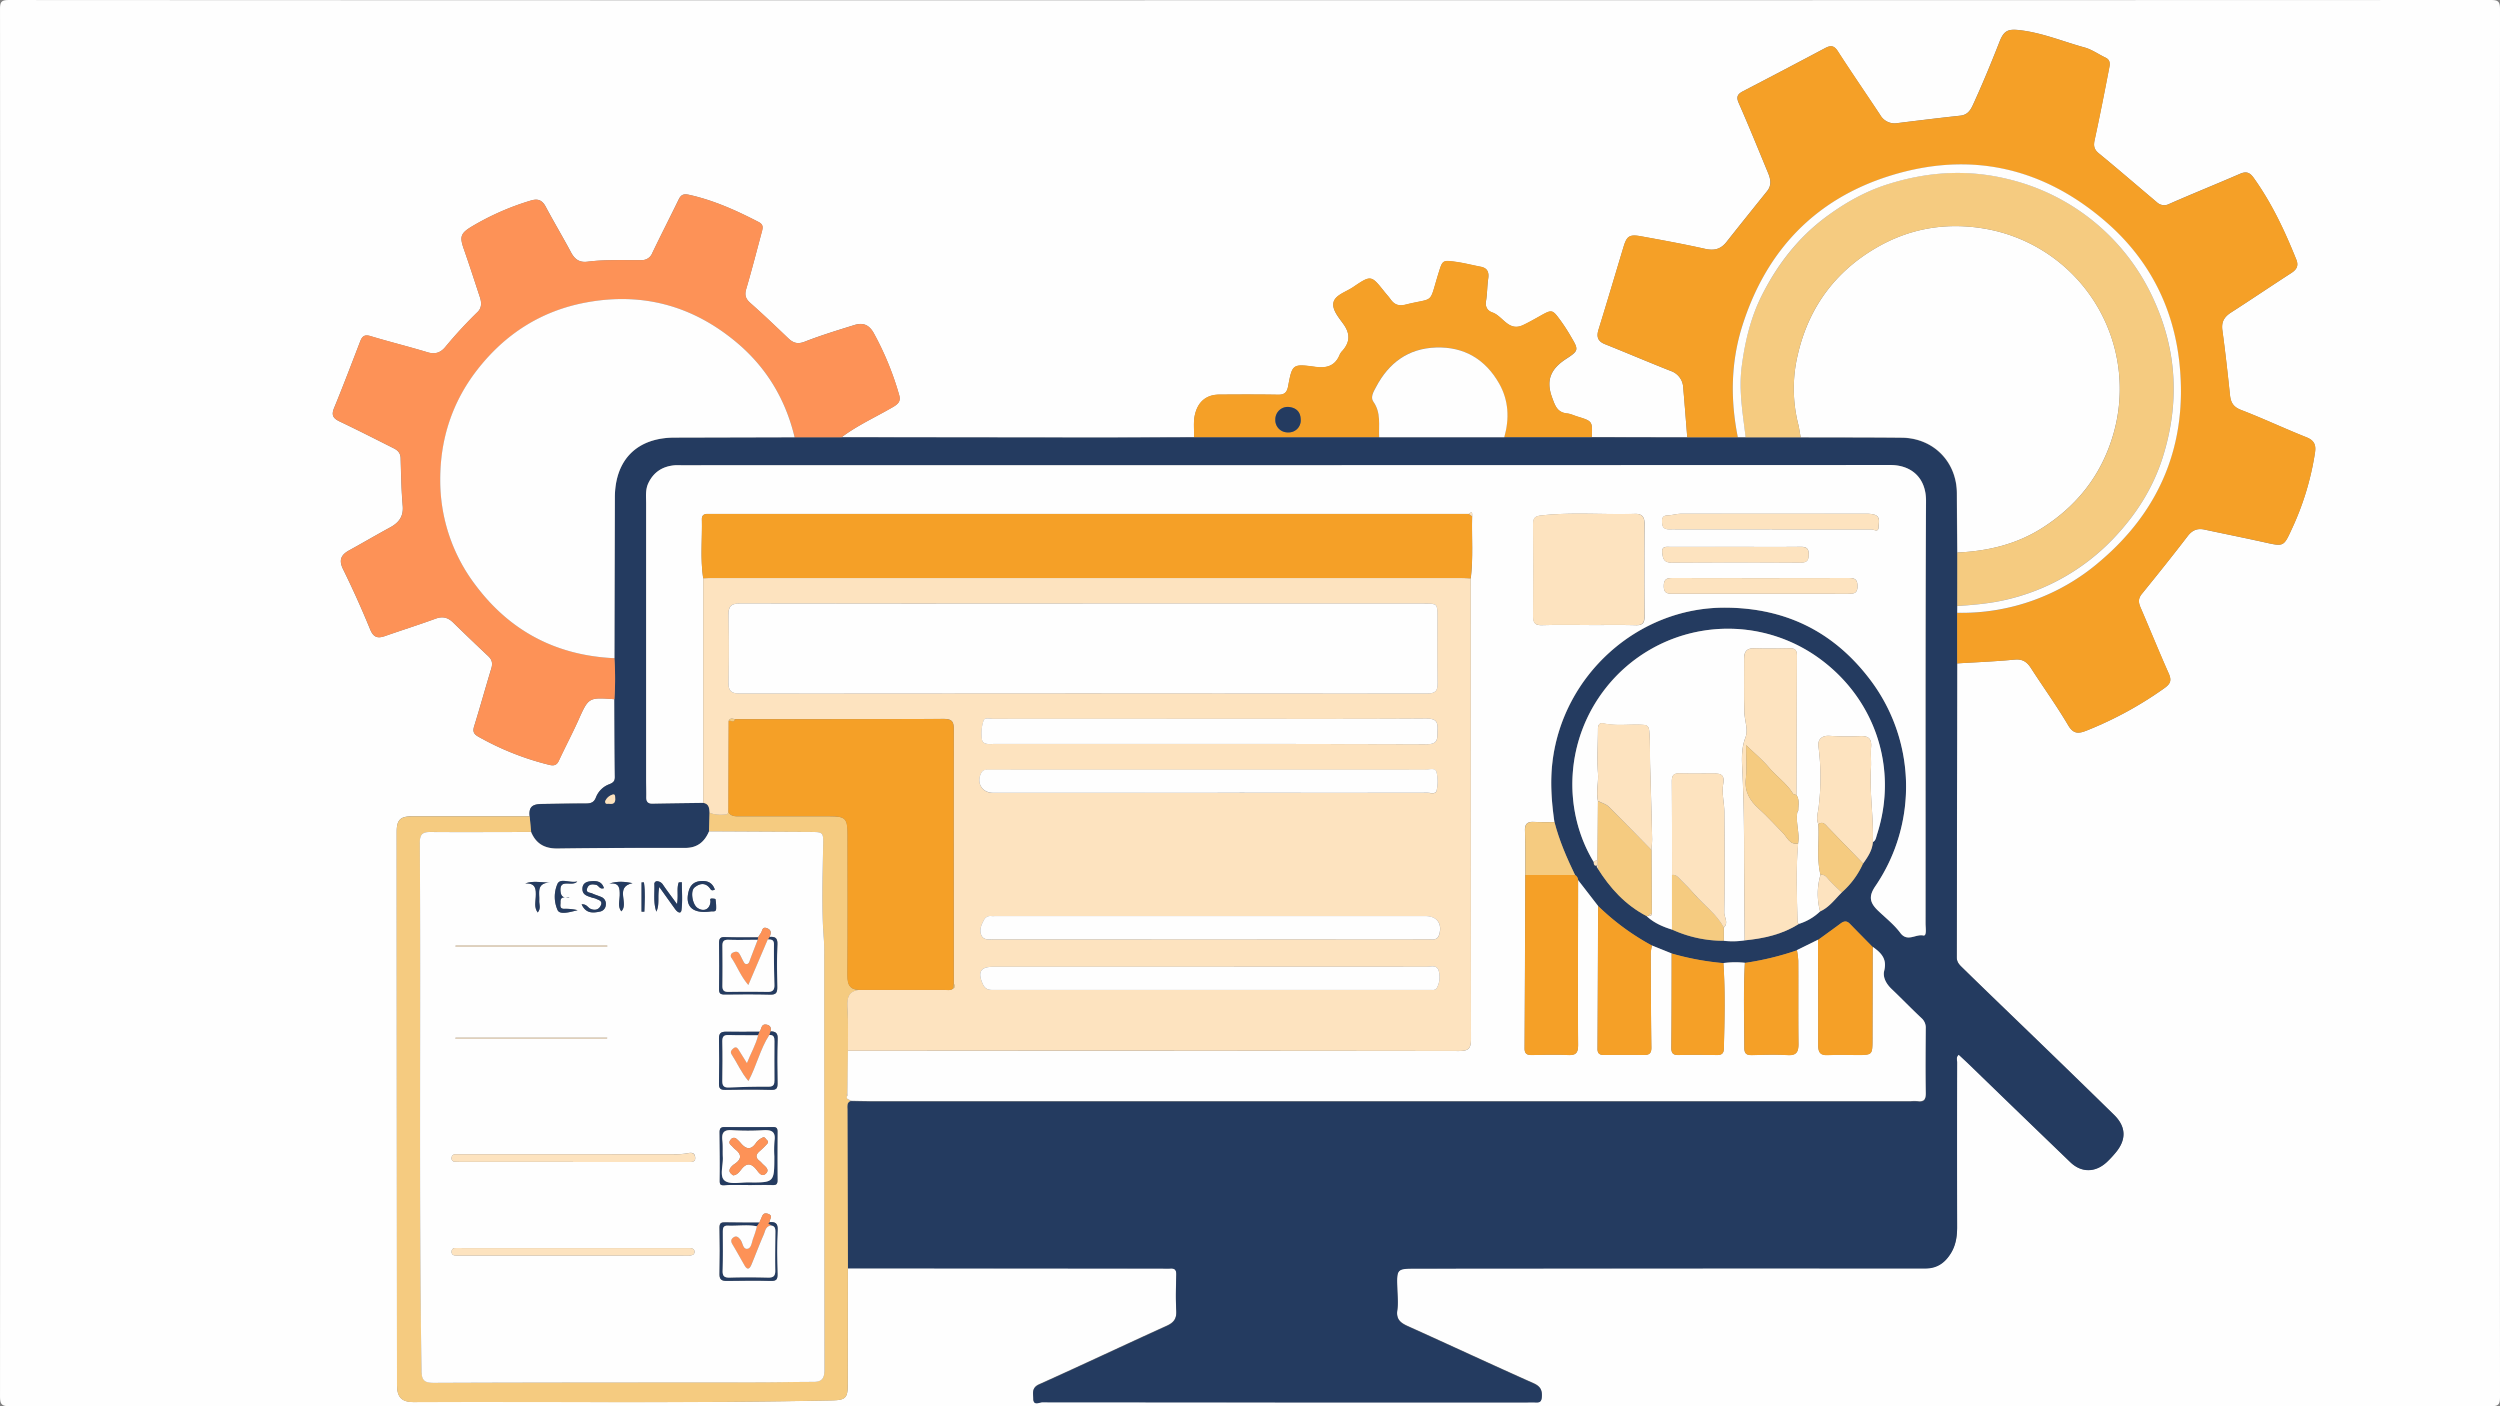 <svg id="Layer_1" data-name="Layer 1" xmlns="http://www.w3.org/2000/svg" viewBox="0 0 1280 720"><rect x="0" y="0" width="1280" height="720" fill="#808080" stroke="none"/><defs><style>.cls-1{fill:#fefefe;}.cls-2{fill:#243b60;}.cls-3{fill:#f5a027;}.cls-4{fill:#fd9257;}.cls-5{fill:#f5cb80;}.cls-6{fill:#fde3bf;}</style></defs><path class="cls-1" d="M399.85,40.11q317.65,0,635.31-.11c4.1,0,4.84.88,4.84,4.88q-.18,355.1,0,710.18c0,3.91-.58,4.94-4.78,4.94q-635.06-.19-1270.13,0c-4.28,0-5.08-1-5.08-5.14q.18-355.09,0-710.18c0-3.62.61-4.67,4.52-4.67Q82.2,40.19,399.85,40.11Zm-209,223.78c8.22-6.2,17.64-10.39,26.46-15.58,2.86-1.68,3.93-3.16,3-6.21a153,153,0,0,0-13-31.63c-2.5-4.4-5.65-5.39-9.89-4.06-8.54,2.67-17.13,5.27-25.45,8.53-3.65,1.42-5.9.62-8.39-1.74-6.39-6.06-12.74-12.16-19.34-18-2.49-2.19-3.13-4.11-2.18-7.33,2.88-9.71,5.39-19.53,8-29.31.54-2,.86-3.6-1.68-4.91-11.38-5.87-22.94-11.11-35.54-13.91-3-.66-4.2,0-5.41,2.47C103,151.35,98.37,160.36,94,169.48a5.7,5.7,0,0,1-5.77,3.69c-9.14.11-18.32-.34-27.43.82-4.07.52-6.5-1.21-8.38-4.71-4.22-7.89-8.81-15.58-13-23.46-1.83-3.41-4-4.25-7.73-3.1A134.2,134.2,0,0,0,1.69,155.89c-6,3.61-6.43,5.29-4.18,11.71C.36,175.73,3,183.94,5.69,192.13c.88,2.66,1,5.41-1.05,7.5a226.42,226.42,0,0,0-16.5,17.86c-2.42,3-5.21,4.12-9.22,2.9-9.7-2.95-19.56-5.36-29.26-8.3-3-.92-4.24.09-5.22,2.66C-60,226.21-64.32,237.68-69,249c-1.54,3.75-.25,5.3,3,6.85,9.27,4.41,18.41,9.08,27.59,13.69,2,1,3.43,2.4,3.51,5,.24,8.14.35,16.3,1.06,24.41.48,5.55-2,8.68-6.5,11.12-7,3.8-13.85,7.82-20.81,11.65-4.15,2.28-5.59,4.87-3.23,9.68q7.47,15.17,13.88,30.84c1.7,4.16,3.84,4.74,7.62,3.41,8.61-3,17.32-5.76,25.89-8.89,3.64-1.33,6.34-.61,9,2Q.94,367.48,10,376c2,1.83,2.28,3.77,1.52,6.28-3,9.84-5.73,19.76-8.78,29.58-.79,2.55-.31,3.88,2,5.23a143.61,143.61,0,0,0,36.39,14.5c2.06.54,3.8.47,4.93-2C49.27,422.7,52.83,416,56,409c5.39-12,5.29-12,18.61-11,.06,13.3.09,26.59.22,39.89,0,2-.85,2.78-2.65,3.53a11.71,11.71,0,0,0-7,6.72c-1,2.66-2.62,3.22-5.28,3.22-7.47,0-14.94.14-22.4.24-5.1.06-6.78,1.65-6.28,6.34q-30.24,0-60.46,0c-5.81,0-7.65,1.92-7.65,7.84q.06,141.63.16,283.25c0,6.37,2.39,8.84,8.59,8.82,71.42-.34,142.85.66,214.27-.87,6.83-.15,7.93-1.23,7.95-8.31q0-29.72.07-59.44l160.45.08c1.5,0,3,.09,4.5,0,2.33-.17,3.22.69,3.15,3.14-.17,6.15-.37,12.34,0,18.48.23,4.07-1.21,6.11-4.9,7.78-21.81,9.88-43.44,20.14-65.29,29.94-4.05,1.82-3,4.73-3,7.45.06,3.59,3.08,1.69,4.54,1.69q123,.16,245.94.1c2.33,0,4.66-.07,7,0s2.73-.93,2.85-3c.21-3.39-.83-5.26-4.21-6.77-21.56-9.61-42.95-19.58-64.46-29.28-3.73-1.68-6-3.54-5.32-8.14.51-3.59.13-7.32,0-11-.33-10.36-.36-10.36,9.94-10.36q130.21-.06,260.42-.07c6.29,0,10.31-3.1,13.27-8.1,2.34-4,3-8.36,3-13q-.09-42.22,0-84.46c0-1.23-.66-2.64.82-3.87,1.76,1.64,3.53,3.26,5.26,4.92Q794,609.94,820,635c5.75,5.51,12.9,5.34,18.73-.11a53.66,53.66,0,0,0,4.37-4.68c5.7-6.74,5.51-13.35-.74-19.48q-19.53-19.14-39.22-38.14c-12.77-12.36-25.6-24.65-38.3-37.08-1.41-1.39-3-2.78-3-5.41q.23-75.23.21-150.43c9.78-.61,19.59-1,29.34-1.94,4.15-.41,6.4,1.15,8.48,4.38,6.28,9.76,13.11,19.2,19,29.19,2.78,4.71,5.43,4.36,9.57,2.71a188.72,188.72,0,0,0,39.65-21.62c3.27-2.33,3.84-4,2.27-7.58-5-11.2-9.59-22.56-14.44-33.81-1.08-2.5-1.23-4.53.64-6.84,7.95-9.8,15.85-19.65,23.52-29.66,2.36-3.08,5-4.12,8.61-3.34,10.38,2.23,20.81,4.31,31.17,6.62,9.3,2.08,9.41,2.08,13.43-6.71a143.51,143.51,0,0,0,12-39.48c.54-3.8-.45-6.11-4.38-7.68-11.25-4.48-22.22-9.67-33.51-14-4-1.54-5.27-3.84-5.67-7.66-1.16-11.07-2.39-22.13-3.89-33.15-.59-4.26.95-6.84,4.4-9.06,10.32-6.63,20.47-13.51,30.78-20.17,2.75-1.77,4-3.66,2.67-6.94C929.78,158.2,923.11,144,913.83,131c-2-2.8-3.84-3.41-7-2-12,5.22-24.18,10.11-36.18,15.38a5.43,5.43,0,0,1-6.37-.86c-9.9-8.32-19.67-16.78-29.68-25-2.46-2-2.82-3.86-2.18-6.82,2.61-12,5-24.09,7.32-36.17.42-2.15,1.17-4.67-1.76-6.06-3.6-1.71-7-4.16-10.73-5.19-10.85-3-21.29-7.37-32.6-8.79-6.25-.78-8.53-.16-10.83,5.67-4.32,11-8.8,21.89-13.73,32.61-1.33,2.9-2.87,5-6.37,5.43-10.73,1.16-21.45,2.47-32.16,3.8a8.45,8.45,0,0,1-8.89-4.12C715.46,88,708,77.22,700.93,66.21c-1.95-3-3.67-3.08-6.49-1.59q-20.88,11.11-41.88,22c-2.75,1.43-3.86,2.73-2.37,6.1,5.23,11.82,10.08,23.8,15,35.74,1.33,3.18,2,6.36-.46,9.4-6.94,8.66-13.91,17.31-20.77,26-2.92,3.72-6.26,4.6-11,3.54C622.19,165,611.21,163,600.25,161c-6-1.09-7.33-.13-9,5.41-4.26,14.12-8.43,28.28-12.81,42.38-1.15,3.73-.35,6,3.35,7.46,11.23,4.49,22.35,9.24,33.6,13.68a9.4,9.4,0,0,1,6.42,8.62c.74,8.45,1.38,16.9,2.06,25.35L575,263.79c.34-8.13.34-8.13-7.36-10.48-1.75-.53-3.46-1.4-5.24-1.58-5.06-.51-6.12-3.83-7.7-8.12-3.43-9.31-.36-15,7.43-20,6.35-4.11,6.07-4.63,2.25-11.13a95.46,95.46,0,0,0-5.4-8.37c-4.26-5.79-4.31-5.72-10.78-2.09-2.75,1.54-5.49,3.11-8.34,4.45-7.49,3.54-10.35-4.57-15.72-6.43-2.55-.88-3.79-2.83-3.28-5.9.63-3.76.55-7.63,1.11-11.41.49-3.35-.38-5.46-3.9-6.13-4.24-.81-8.43-1.91-12.7-2.5-6.93-.95-6.79-.76-8.87,5.92-5,16.23-1.66,12.21-16.85,16-3.49.87-5.73,0-7.67-2.74-.95-1.35-2.1-2.57-3.13-3.86-6.85-8.59-6.84-8.58-16.15-2.3-3.56,2.39-9,3.93-9.93,7.7s2.81,7.91,5.23,11.36c3.43,4.89,3.16,9.09-.61,13.41a7.41,7.41,0,0,0-1.43,2c-2.32,5.75-6.56,7.09-12.42,6.29-11.74-1.6-11.89-1.45-14,9.88-.61,3.27-1.9,4.44-5.23,4.38-10-.18-20-.13-30-.06-6.79,0-11,3.78-12.52,10.4-.85,3.82-.29,7.63-.43,11.44-17.29.05-34.57.15-51.86.14Q255.22,264,190.88,263.89Z" transform="translate(240 -40)"/><path class="cls-2" d="M31.18,458c-.5-4.69,1.18-6.28,6.28-6.34,7.46-.1,14.93-.25,22.4-.24,2.66,0,4.32-.56,5.28-3.22a11.71,11.71,0,0,1,7-6.72c1.8-.75,2.66-1.53,2.65-3.53-.13-13.3-.16-26.59-.22-39.89a164,164,0,0,0,0-21q.1-41.16.22-82.33c.06-19.33,11.35-30.62,30.64-30.66l61.39-.16h24q64.34.08,128.66.14c17.29,0,34.57-.09,51.86-.14l94.73,0,64,0,44.86,0,48.84.09,25.86,0h4l28.21,0c17.27.05,34.53,0,51.79.18,16.24.17,28.16,12.34,28.22,28.47,0,10.12.14,20.24.22,30.36q0,13.69,0,27.39l0,3.51,0,25.84q-.08,75.21-.21,150.43c0,2.63,1.54,4,3,5.41,12.7,12.43,25.53,24.72,38.3,37.08q19.64,19,39.22,38.14c6.25,6.13,6.44,12.74.74,19.48a53.66,53.66,0,0,1-4.37,4.68c-5.83,5.45-13,5.62-18.73.11q-26-25-51.89-50.1c-1.73-1.66-3.5-3.28-5.26-4.92-1.48,1.23-.82,2.64-.82,3.87q-.07,42.23,0,84.46c0,4.6-.64,9-3,13-3,5-7,8.1-13.27,8.1q-130.2-.06-260.42.07c-10.3,0-10.27,0-9.94,10.36.12,3.66.5,7.39,0,11-.66,4.6,1.59,6.46,5.32,8.14,21.51,9.7,42.9,19.67,64.46,29.28,3.38,1.51,4.42,3.38,4.21,6.77-.12,2.07-.65,3.1-2.85,3s-4.66,0-7,0q-123,0-245.94-.1c-1.46,0-4.48,1.9-4.54-1.69,0-2.72-1.09-5.63,3-7.45,21.85-9.8,43.48-20.06,65.29-29.94,3.69-1.67,5.13-3.71,4.9-7.78-.35-6.14-.15-12.33,0-18.48.07-2.45-.82-3.31-3.15-3.14-1.49.11-3,0-4.5,0l-160.45-.08q-.13-40.68-.25-81.37c0-1.59-.45-3.44,1.63-4.27,3.34.06,6.67.16,10,.16H738.4a29,29,0,0,1,3.49,0c3.37.43,4.16-1.06,4.1-4.27-.19-11-.1-22,0-33a6.41,6.41,0,0,0-2.17-5.21c-5.23-4.88-10.2-10-15.38-15-2.74-2.6-4.56-6-3.71-9.34,1.55-6.12-1.7-9.22-5.9-12.19-3.9-4-7.83-7.93-11.68-12-1.62-1.68-3.06-1.37-4.74-.11-3.81,2.86-7.69,5.61-11.53,8.4l-10.81,5.34A146,146,0,0,1,653.42,533a46.25,46.25,0,0,0-11,.15,139.44,139.44,0,0,1-26.48-4.91l-10.08-4.07a124.29,124.29,0,0,1-27.59-20.25L568,490.65a3.28,3.28,0,0,0-1.59-2.67c-4.22-8.74-8.09-17.62-10.52-27.06-1.48-10.22-2.27-20.42-1-30.78,5.29-44.51,43.7-79.23,88.48-79,30.13.13,54.79,11.71,73.55,36.06a90.57,90.57,0,0,1,3.27,106.58c-3.5,5.15-2.95,8.36,1.53,12.63,3.84,3.66,8.12,7,11.25,11.23,3.67,4.93,7.88.49,11.77,1.35,1.91.43,1.17-3.93,1.17-6.08.06-72.12-.15-144.25.24-216.36.07-12-7.64-18.44-18.23-18.43q-309.61.19-619.21.11c-1,0-2-.05-3,0-6.33.49-11,3.42-13.75,9.24-1.55,3.3-1.09,6.85-1.1,10.29q-.06,70.71,0,141.41c0,3,.13,6,.07,9-.05,2.29.81,3.36,3.2,3.31,8.65-.18,17.3-.27,26-.39,2.92.49,3.1,2.73,3.19,5l-.27,9.6c-2.27,5.36-5.93,8.44-12.13,8.42-21.76,0-43.51,0-65.26.3-6.68.1-11.13-2.38-13.67-8.46Q31.54,462,31.18,458Zm546.7,25a.91.91,0,0,0,.07,1.43C584.31,494.66,592.2,503.32,603,509c3.73,3.47,8.25,5.47,13,6.93a63.38,63.38,0,0,0,26.55,5.78,40.07,40.07,0,0,0,10.66-.21c9.79-1,19.23-3,27.67-8.41a27.48,27.48,0,0,0,10.93-6.4c4.72-2.12,7.63-6.3,11.17-9.76a42.8,42.8,0,0,0,10.86-14.76c2.4-3.33,4.72-6.69,5-11,1.51-.81,1.63-2.38,2.08-3.78,11.37-34.95-1.65-71.57-32-92A79.6,79.6,0,0,0,582.34,392c-21.44,27.07-22.15,63.25-6.39,89.21,0,1.26.13,2.44,1.93,1.9Zm-508-32.72c0,1.82,1.3,1.11,2.14,1.22,2.07.29,3.16-.5,3-2.7-.07-.95.13-2.36-1.33-2A6.07,6.07,0,0,0,69.83,450.28Z" transform="translate(240 -40)"/><path class="cls-3" d="M649.74,263.86l-25.87,0c-.68-8.45-1.32-16.9-2.06-25.35a9.4,9.4,0,0,0-6.42-8.62c-11.25-4.44-22.37-9.19-33.6-13.68-3.7-1.49-4.5-3.73-3.35-7.46,4.38-14.1,8.55-28.26,12.81-42.38,1.67-5.54,3-6.5,9-5.41,11,2,21.94,4,32.8,6.45,4.69,1.06,8,.18,11-3.54,6.86-8.72,13.83-17.37,20.77-26,2.44-3,1.79-6.22.46-9.4-5-11.94-9.81-23.92-15-35.74-1.49-3.37-.38-4.67,2.37-6.1q21-10.89,41.88-22c2.82-1.49,4.54-1.45,6.49,1.59,7.07,11,14.53,21.77,21.71,32.71a8.45,8.45,0,0,0,8.89,4.12c10.71-1.33,21.43-2.64,32.16-3.8,3.5-.39,5-2.53,6.37-5.43,4.93-10.72,9.41-21.63,13.73-32.61,2.3-5.83,4.58-6.45,10.83-5.67,11.31,1.42,21.75,5.82,32.6,8.79,3.77,1,7.13,3.48,10.73,5.19,2.93,1.39,2.18,3.91,1.76,6.06-2.33,12.08-4.71,24.15-7.32,36.17-.64,3-.28,4.8,2.18,6.82,10,8.19,19.78,16.65,29.68,25a5.43,5.43,0,0,0,6.37.86c12-5.27,24.16-10.16,36.18-15.38,3.19-1.39,5-.78,7,2,9.28,12.92,15.95,27.17,21.84,41.84,1.32,3.28.08,5.17-2.67,6.94-10.31,6.66-20.46,13.54-30.78,20.17-3.45,2.22-5,4.8-4.4,9.06,1.5,11,2.73,22.08,3.89,33.15.4,3.82,1.68,6.12,5.67,7.66,11.29,4.36,22.26,9.55,33.51,14,3.93,1.57,4.92,3.88,4.38,7.68a143.51,143.51,0,0,1-12,39.48c-4,8.79-4.13,8.79-13.43,6.71-10.36-2.31-20.79-4.39-31.17-6.62-3.65-.78-6.25.26-8.61,3.34-7.67,10-15.57,19.86-23.52,29.66-1.87,2.31-1.72,4.34-.64,6.84,4.85,11.25,9.47,22.61,14.44,33.81,1.57,3.54,1,5.25-2.27,7.58A188.72,188.72,0,0,1,828.46,414c-4.14,1.65-6.79,2-9.57-2.71-5.88-10-12.71-19.43-19-29.19-2.08-3.23-4.33-4.79-8.48-4.38-9.75.95-19.56,1.33-29.34,1.94l0-25.84a108.27,108.27,0,0,0,73-26.27c31-26.25,44.91-60.16,40.83-100.81-2.91-29-15.48-53.66-37.3-72.73-32.35-28.28-69.94-36.8-111.06-23.92-38.33,12-63.32,38.37-75.46,76.6C646.14,225.42,645.87,244.6,649.74,263.86Z" transform="translate(240 -40)"/><path class="cls-4" d="M190.88,263.89h-24c-4.65-19.5-14.47-35.84-29.89-48.71-22.38-18.68-48-25.61-76.69-20.34-23,4.23-41.61,16.11-55.93,34.53-12.78,16.45-18.92,35.4-18.93,56.06A88.45,88.45,0,0,0,3.26,339.3C21,363.16,44.89,375.65,74.59,377a164,164,0,0,1,0,21C61.24,397,61.34,397,56,409c-3.12,6.94-6.68,13.68-9.88,20.59-1.13,2.43-2.87,2.5-4.93,2a143.61,143.61,0,0,1-36.39-14.5c-2.3-1.35-2.78-2.68-2-5.23,3.05-9.82,5.81-19.74,8.78-29.58.76-2.51.43-4.45-1.52-6.28Q1,367.46-7.93,358.76c-2.66-2.61-5.36-3.33-9-2-8.57,3.13-17.28,5.86-25.89,8.89-3.78,1.33-5.92.75-7.62-3.41q-6.41-15.64-13.88-30.84c-2.36-4.81-.92-7.4,3.23-9.68,7-3.83,13.82-7.85,20.81-11.65,4.48-2.44,7-5.57,6.5-11.12-.71-8.11-.82-16.27-1.06-24.41-.08-2.56-1.49-4-3.51-5-9.18-4.61-18.32-9.28-27.59-13.69-3.27-1.55-4.56-3.1-3-6.85,4.64-11.36,9-22.83,13.4-34.29,1-2.57,2.18-3.58,5.22-2.66,9.7,2.94,19.56,5.35,29.26,8.3,4,1.22,6.8.09,9.22-2.9a226.42,226.42,0,0,1,16.5-17.86c2.1-2.09,1.93-4.84,1.05-7.5C3,183.94.36,175.73-2.49,167.6c-2.25-6.42-1.81-8.1,4.18-11.71a134.2,134.2,0,0,1,29.94-13.17c3.72-1.15,5.9-.31,7.73,3.1,4.22,7.88,8.81,15.57,13,23.46,1.88,3.5,4.31,5.23,8.38,4.71,9.11-1.16,18.29-.71,27.43-.82A5.7,5.7,0,0,0,94,169.48c4.4-9.12,9-18.13,13.49-27.24,1.21-2.48,2.44-3.13,5.41-2.47,12.6,2.8,24.16,8,35.54,13.91,2.54,1.31,2.22,2.91,1.68,4.91-2.65,9.78-5.16,19.6-8,29.31-1,3.22-.31,5.14,2.18,7.33,6.6,5.81,13,11.91,19.34,18,2.49,2.36,4.74,3.16,8.39,1.74,8.32-3.26,16.91-5.86,25.45-8.53,4.24-1.33,7.39-.34,9.89,4.06a153,153,0,0,1,13,31.63c.92,3.05-.15,4.53-3,6.21C208.52,253.5,199.1,257.69,190.88,263.89Z" transform="translate(240 -40)"/><path class="cls-5" d="M123,465.69l.27-9.6c2.81,1.21,5.76,1.11,8.7.88.36,0,.68-.65,1-1,1.44,2.1,3.57,2,5.77,2q23-.06,45.92,0c8.34,0,9.29,1,9.29,9.53,0,23.46.13,46.91-.07,70.37,0,4.82,0,8.8,6.16,9-6,.64-6.39,4.52-6.1,9.48.41,7.21.17,14.46.21,21.69s-.19,14.54-.28,21.82c-.61.41-.58.8.05,1.16-1.24,2,1,1.8,1.59,2.63-2.08.83-1.64,2.68-1.63,4.27q.09,40.68.25,81.37,0,29.73-.07,59.44c0,7.08-1.12,8.16-7.95,8.31-71.42,1.53-142.85.53-214.27.87-6.2,0-8.59-2.45-8.59-8.82q-.09-141.63-.16-283.25c0-5.92,1.84-7.84,7.65-7.84q30.23,0,60.46,0,.36,4,.73,7.95c-17.16,0-34.32.16-51.47,0-4.05,0-5.52,1.09-5.49,5.37.55,90.09-.5,180.18.86,270.27.08,4.93,1.13,6.41,6.3,6.39,55.64-.24,111.28-.19,166.92-.25,9.16,0,18.31-.23,27.47-.24,4.38,0,5.65-1.82,5.64-6.31Q181.89,636,182,530.85c0-3.33.07-6.67-.19-10-1.26-15.95-.62-31.93-.35-47.89.1-6.42.19-7-6-7Q149.2,465.85,123,465.69Z" transform="translate(240 -40)"/><path class="cls-3" d="M575,263.79l-44.87,0c2.68-9.49,2.26-18.87-2.63-27.46-7-12.36-17.86-18.9-32.27-18.45-14.25.44-24.22,7.85-30.73,20.18-1.19,2.26-3.08,5.23-1.44,7.51,4.12,5.72,2.73,12.07,3,18.25l-94.73,0c.14-3.81-.42-7.62.43-11.44,1.48-6.62,5.73-10.35,12.52-10.4,10-.07,20-.12,30,.06,3.33.06,4.62-1.11,5.23-4.38,2.13-11.33,2.28-11.48,14-9.88,5.86.8,10.1-.54,12.42-6.29a7.41,7.41,0,0,1,1.43-2c3.77-4.32,4-8.52.61-13.41-2.42-3.45-6.15-7.63-5.23-11.36s6.37-5.31,9.93-7.7c9.31-6.28,9.3-6.29,16.15,2.3,1,1.29,2.18,2.51,3.13,3.86,1.94,2.74,4.18,3.61,7.67,2.74,15.19-3.77,11.8.25,16.85-16,2.08-6.68,1.94-6.87,8.87-5.92,4.27.59,8.46,1.69,12.7,2.5,3.52.67,4.39,2.78,3.9,6.13-.56,3.78-.48,7.65-1.11,11.41-.51,3.07.73,5,3.28,5.9,5.37,1.86,8.23,10,15.72,6.43,2.85-1.34,5.59-2.91,8.34-4.45,6.47-3.63,6.52-3.7,10.78,2.09a95.46,95.46,0,0,1,5.4,8.37c3.82,6.5,4.1,7-2.25,11.13-7.79,5-10.86,10.73-7.43,20,1.58,4.29,2.64,7.61,7.7,8.12,1.78.18,3.49,1.05,5.24,1.58C575.37,255.66,575.37,255.66,575,263.79Zm-155.54-2.41a6.14,6.14,0,0,0,6.47-6.57c-.08-4-2.4-6.08-6.17-6.45a6.36,6.36,0,0,0-6.81,6.39A6.29,6.29,0,0,0,419.49,261.38Z" transform="translate(240 -40)"/><path class="cls-1" d="M193.85,599.84q.14-10.92.28-21.82c2,0,4,0,6,0q153.45,0,306.91.11c4.77,0,6.13-1.25,6.12-6.08q-.23-117.94-.12-235.89c1.31-10.56.42-21.18.71-31.77,0-1.3.35-3-1.77-1.25l-385.23,0c-1.5,0-3,0-4.5,0-1.82-.05-2.94.79-2.89,2.62.25,10.1-.86,20.23.68,30.3q0,57.51,0,115c-8.65.12-17.3.21-25.95.39-2.39.05-3.25-1-3.2-3.31.06-3-.07-6-.07-9q0-70.69,0-141.41c0-3.44-.45-7,1.1-10.29,2.73-5.82,7.42-8.75,13.75-9.24,1-.07,2,0,3,0q309.6,0,619.21-.11c10.59,0,18.3,6.41,18.23,18.43-.39,72.11-.18,144.24-.24,216.36,0,2.15.74,6.51-1.17,6.08-3.89-.86-8.1,3.58-11.77-1.35-3.13-4.21-7.41-7.57-11.25-11.23-4.48-4.27-5-7.48-1.53-12.63a90.57,90.57,0,0,0-3.27-106.58c-18.76-24.35-43.42-35.93-73.55-36.06-44.78-.19-83.19,34.53-88.48,79-1.24,10.36-.45,20.56,1,30.78-3.46,0-6.93.1-10.38-.09-3.26-.18-4.83.8-4.71,4.41.24,7.57.14,15.16.18,22.74q-.16,44.41-.36,88.82c0,2.77,1.27,3.41,3.65,3.38,6.16-.07,12.33-.27,18.47,0,4,.18,5.31-.88,5.28-5.2-.19-28.12,0-56.23,0-84.35l10.23,13.23q-.12,36.61-.29,73.21c0,2.52,1.24,3.09,3.41,3.08q10.21-.09,20.43,0c2.72,0,3.78-.93,3.73-3.84-.22-16.1-.27-32.2-.33-48.31a24.08,24.08,0,0,1,.64-3.89l10.08,4.07c0,16.11,0,32.21-.18,48.32,0,2.83,1,3.75,3.78,3.69,6.47-.16,13-.11,19.43,0,2.42,0,3.62-.61,3.69-3.32.37-14.59.75-29.18-.24-43.76a46.25,46.25,0,0,1,11-.15c-.78,14.47-.34,28.95-.29,43.43,0,3.36,1.37,3.87,4.17,3.81,6-.13,12-.32,18,0,4.65.29,5.61-1.75,5.56-5.85-.17-14.16,0-28.32-.1-42.48a43.19,43.19,0,0,0-.69-5.39l10.81-5.34c0,17.94.2,35.88.09,53.82,0,3.81,1,5.45,5.06,5.21,5-.3,10-.06,15-.06,7.68,0,7.72,0,7.75-8q.07-23.67.1-47.35c4.2,3,7.45,6.07,5.9,12.19-.85,3.38,1,6.74,3.71,9.34,5.18,4.93,10.15,10.09,15.38,15a6.41,6.41,0,0,1,2.17,5.21c-.08,11-.17,22,0,33,.06,3.21-.73,4.7-4.1,4.27a29,29,0,0,0-3.49,0H205.49c-3.33,0-6.66-.1-10-.16-.61-.83-2.83-.68-1.59-2.63C193.88,600.61,193.87,600.23,193.85,599.84ZM573.53,360v.05c8,0,16-.16,24,.07,3.56.1,4.54-1.16,4.51-4.6q-.22-23.7,0-47.41c0-3.78-1.64-5.14-5-5-15.93.49-31.88-1-47.81.8-3.25.37-4.24,1.2-4.21,4.39.13,15.8.16,31.61,0,47.41,0,3.66,1.35,4.47,4.68,4.39C557.56,359.87,565.55,360,573.53,360Zm93.73-49v.05H718.2c1.37,0,3.56,1.83,3.66-1.29.08-2.33,1.13-5.28-2.3-6.3a15.92,15.92,0,0,0-4.43-.42q-47.19,0-94.4,0c-2.29,0-4.58.77-6.87.84-3,.09-3,2-2.82,4.12.31,3.48,3,3,5.27,3Q641.78,311.05,667.26,311Zm-6.35,33c15.14,0,30.28,0,45.42,0,2.83,0,4.74-.14,4.7-3.87,0-3.32-1.17-4.21-4.38-4.2q-45.17.15-90.34,0c-3.09,0-4.44.69-4.46,4.13,0,3.65,1.76,3.95,4.64,3.93C631.3,344,646.11,344,660.91,344Zm-12.46-24c-11,0-22,0-33,0-2.05,0-4.81-.61-4.39,2.93.31,2.62.61,5.12,4.56,5.1q33.23-.22,66.45,0c3.16,0,3.92-1.21,4-4.12.05-3.12-1.18-4-4.14-3.95C670.77,320.09,659.61,320,648.45,320Z" transform="translate(240 -40)"/><path class="cls-1" d="M123,465.69q26.22.15,52.45.28c6.22,0,6.13.58,6,7-.27,16-.91,31.94.35,47.89.26,3.32.19,6.66.19,10q0,105.18.15,210.36c0,4.49-1.26,6.3-5.64,6.31-9.16,0-18.31.23-27.47.24-55.64.06-111.28,0-166.92.25-5.17,0-6.22-1.46-6.3-6.39-1.36-90.09-.31-180.18-.86-270.27,0-4.28,1.44-5.41,5.49-5.37,17.15.13,34.31,0,51.47,0,2.54,6.08,7,8.56,13.67,8.46,21.75-.32,43.5-.34,65.26-.3C117,474.13,120.7,471.05,123,465.69Zm25.21,54.22c-5.66,0-11.33.1-17-.13-2.55-.11-3.06.88-3,3.11.09,7.83.14,15.66,0,23.48,0,2.22.64,2.81,2.77,2.78,7.83-.09,15.66-.14,23.48.06,3,.08,3.57-1.1,3.52-3.75-.13-7.32-.23-14.66.07-22,.14-3.35-1.32-4-4-3.76.74-1.81,1.12-3.48-1.26-4.45-2.62-1.07-2.38,1.43-3.24,2.54A23.44,23.44,0,0,0,148.18,519.91ZM154,665.76c-.12-1.45,2.14-3.29-.78-4.29-2.64-.9-2.9,1.19-3.63,2.74-.27.58-.53,1.18-.79,1.77-5.81,0-11.63,0-17.44-.12-1.92,0-3,.15-3,2.61q.26,11.94,0,23.89c-.06,3,1.39,3.49,3.88,3.45,7.47-.09,14.95-.21,22.42,0,3,.08,3.44-1,3.37-3.65-.2-7.47-.3-15,.06-22.41C158.34,666.21,156.87,665.55,154,665.76Zm-5.11-97.53c-5.64,0-11.29.12-16.93,0-2.58,0-3.88.59-3.81,3.56.15,7.63.12,15.27,0,22.91-.06,2.56.67,3.35,3.3,3.29,7.8-.19,15.62-.22,23.42,0,2.72.07,3.28-.82,3.24-3.32-.13-7.63-.22-15.28.06-22.91.11-3-1.25-3.64-3.65-3.71.62-2.09-.45-3.24-2.32-3.47C149.59,564.29,150,567,148.9,568.23ZM53.43,634.87v0h21q19,0,38,0c1.62,0,3.73.35,3.53-2.22s-1.79-2.65-4-2.19a34,34,0,0,1-6.92.48Q51,631-2.9,631c-1.33,0-2.67,0-4,0a1.8,1.8,0,0,0-1.89,1.87A1.68,1.68,0,0,0-7,634.8c1.33.07,2.66.07,4,.07ZM53,679H-2.92c-1.33,0-2.66,0-4,0a1.72,1.72,0,0,0-1.86,1.85A1.72,1.72,0,0,0-7,682.78c1.16.08,2.33.07,3.49.07H109.85c1,0,2,0,3,0,1.37-.09,2.88-.32,2.73-2.13-.11-1.4-1.44-1.66-2.65-1.72s-2.33,0-3.49,0Zm90-32.22v0c4.15,0,8.31-.1,12.45,0,1.89.06,2.65-.36,2.62-2.4-.09-8.3-.07-16.6,0-24.9,0-1.63-.34-2.39-2.17-2.37q-12.45.09-24.9,0c-1.91,0-2.58.68-2.55,2.64.12,8.29.18,16.58.07,24.87,0,2.16.65,2.34,2.57,2.23C135.05,646.57,139,646.73,143,646.73ZM106.63,502.92c-2.82-3.88-5.1-6.84-7.18-9.94a3.84,3.84,0,0,0-2.83-1.75,1.37,1.37,0,0,0-1.55,1.55c.15,4.64-.63,9.35,1,14,1.82-3.7.44-7.84,1.53-12.59,3.08,4.31,5.63,7.9,8.2,11.46,1,1.34,2.85,2.62,3.14.28.6-4.66.18-9.45.18-14.19l-1.57.08C106.33,494.94,107.46,498.31,106.63,502.92ZM126,495.49c-1.28-3.71-3.92-4.69-7.41-4.36s-5.3,2.27-6.09,5.57c-1.81,7.63,2.33,11.24,11.47,9.95,1.08-.15,2.59.42,2.69-1.34a24.53,24.53,0,0,0-.33-4.91c0-.21-1.18-.35-1.81-.35-1.32,0-.72.79-.77,1.58-.24,4-3.5,5.44-6.72,3.16-2.51-1.78-3.7-8.53-1.42-10.41,2.66-2.18,5.76-2.71,8.14.82C124.14,495.81,124.66,496.09,126,495.49ZM57.8,503c2.1,4.75,5.68,4.52,9.3,3.74a3.66,3.66,0,0,0,3.06-3.49,3.72,3.72,0,0,0-2.34-4c-1.51-.66-3.13-1.09-4.62-1.8-1.13-.55-3.43-.26-2.57-2.67.81-2.26,2.69-2.12,4.57-1.74,1.38.28,1.84,2.53,4,1.68-1.19-3.69-4.07-3.8-7-3.49-2.12.23-3.88,1.13-4,3.64-.17,3.39,2.53,3.87,4.87,4.7.62.22,1.32.26,1.91.54,1.42.69,3.64,1.1,2.69,3.34s-3,2.91-5.42,1.81C60.93,504.66,60.38,502.83,57.8,503ZM-6.72,524.13l-.06.5H70.91v-.5Zm77.54,47.64.06-.5H-6.79v.5ZM51.54,499.41c-1.37,0-4.06.94-4.51-2.74-.89-7.39,5.92-2.36,8.54-5.4-3.85,1-8.58-1.92-10.13,1.22A16.61,16.61,0,0,0,45.51,506c1.26,2.59,6.65.89,10.23,0a27.6,27.6,0,0,0-7-.69c-2.44-.06-1.71-2-1.76-3.33C46.81,497.91,50.43,500.21,51.54,499.41Zm32.32-7.24c-3.78-.74-7.74-1.16-11.86.23,5.18-.61,5.38,2.33,5.3,6.11-.06,2.65-1.11,5.65.81,8.1C82.22,502.63,74.5,494.21,83.86,492.17Zm-55,.18c5.5-.31,5.62,2.92,5.43,6.85-.12,2.52-.94,5.35,1,8,1.76-2.13.67-4.17.79-6.07.23-4-1.72-9.14,5.77-9.29C37.32,492,33.22,490.73,28.88,492.35Zm59.6,14.43,1.44,0c.13-5,.52-10-.22-15H88.48Z" transform="translate(240 -40)"/><path class="cls-6" d="M120.05,451.06q0-57.49,0-115c1.17,0,2.33-.1,3.49-.1h385c1.5,0,3,.11,4.49.16q0,117.95.12,235.89c0,4.83-1.35,6.09-6.12,6.08q-153.45-.21-306.91-.11c-2,0-4,0-6,0,0-7.23.2-14.48-.21-21.69-.29-5,.13-8.84,6.1-9.48q21.71,0,43.42,0c1.6,0,3.35.53,4.74-.83a1.24,1.24,0,0,0,.19-2.13c0-43.45-.13-86.9,0-130.35,0-4-.85-5.45-5.18-5.43-35.63.18-71.26.12-106.89.13-1.19-.21-2.46-.76-3.17.84Q133,432.52,133,456c-.33.35-.65,1-1,1-2.94.23-5.89.33-8.7-.88C123.15,453.79,123,451.55,120.05,451.06Zm194.89-102Q227,349.06,139,349c-4.55,0-6.16,1.26-6,5.95.29,11.48.27,23,0,34.47-.11,4.48,1.53,5.65,5.81,5.64q175.89-.13,351.79,0c4.62,0,5.55-1.5,5.45-5.71-.27-11.16-.09-22.32-.09-33.48,0-6.82,0-6.82-6.63-6.82Zm65.1,59H364.56q-48,0-95.9,0c-1.76,0-4.5-.89-5.05.9a20.3,20.3,0,0,0-.83,9.66c.6,2.93,4,2.29,6.45,2.29,73.75,0,147.51-.08,221.27.15,6.25,0,5.33-3.25,5.54-7.12.23-4.27-.66-6.07-5.62-6C453.63,408.17,416.84,408.06,380,408.06ZM379.94,535q-55.69,0-111.4,0c-6.67,0-8.06,2.79-5.34,8.85,1.5,3.33,3.79,3,6.42,3h220.8l3,0a2.31,2.31,0,0,0,2.42-1.34,11.77,11.77,0,0,0,.69-8.75c-1-2.89-4-1.75-6.19-1.76Q435.14,534.93,379.94,535Zm.06-14.05H436q27.72,0,55.45,0c2.05,0,4.45.67,5.39-2.27,1.8-5.61-1.05-9.61-6.92-9.61H270.06c-.83,0-1.66,0-2.49,0a3.63,3.63,0,0,0-3.89,2.22c-1.41,2.51-2.31,5.07-1.24,7.55,1.19,2.77,4.21,2.13,6.66,2.13Q324.54,521,380,520.93Zm-1.07-75h16.48q47.7,0,95.41,0c1.67,0,4.33,1,4.76-1.31a20.35,20.35,0,0,0-.11-9.35c-.71-2.34-3.85-1.12-5.87-1.13q-110.13-.07-220.27,0c-1.34,0-2.67,0-4,0a3,3,0,0,0-2.89,1.57c-2.74,5.08.33,10.27,6.1,10.27Z" transform="translate(240 -40)"/><path class="cls-1" d="M762.16,322.9c-.08-10.12-.18-20.24-.22-30.36-.06-16.13-12-28.3-28.22-28.47-17.26-.18-34.52-.13-51.79-.18-.41-2.28-.7-4.6-1.27-6.84a74.56,74.56,0,0,1-.16-35.57c5.54-23.88,19-42.38,40.35-54.74,17-9.85,35.47-12.94,54.76-9.75a83.21,83.21,0,0,1,66,106.66c-6.12,20-18.25,35.26-35.69,46.46C792.64,318.67,777.8,322.19,762.16,322.9Z" transform="translate(240 -40)"/><path class="cls-1" d="M74.59,377C44.89,375.65,21,363.16,3.26,339.3A88.45,88.45,0,0,1-14.6,285.42c0-20.66,6.15-39.61,18.93-56.06,14.32-18.42,32.9-30.3,55.93-34.53,28.68-5.27,54.31,1.66,76.69,20.34,15.42,12.87,25.24,29.21,29.89,48.71l-61.39.16c-19.29,0-30.58,11.33-30.64,30.66Q74.69,335.88,74.59,377Z" transform="translate(240 -40)"/><path class="cls-5" d="M762.16,322.9c15.64-.71,30.48-4.23,43.81-12.79,17.44-11.2,29.57-26.49,35.69-46.46a83.3,83.3,0,0,0-66-106.66c-19.29-3.19-37.75-.1-54.76,9.75C699.49,179.1,686,197.6,680.5,221.48a74.56,74.56,0,0,0,.16,35.57c.57,2.24.86,4.56,1.27,6.84l-28.21,0c-1.39-12-3.53-23.93-2-36.13,1.64-12.59,4.52-24.87,10.18-36.19C669.9,175.64,680.54,161.8,695,151c9.67-7.19,20-13,31.41-16.66,20.12-6.37,40.36-7.85,61.31-2.76a109.77,109.77,0,0,1,75,61.86c12,26.41,13.18,53.25,4.63,80.53-4.91,15.67-13.58,29.44-25,41.4a109.79,109.79,0,0,1-55.23,31.66c-8.18,1.94-16.58,2.65-25,3.22Q762.16,336.6,762.16,322.9Z" transform="translate(240 -40)"/><path class="cls-1" d="M691.89,506.65a27.48,27.48,0,0,1-10.93,6.4c-.21-.24-.6-.49-.6-.74-.37-13.5-.92-27,.27-40.49.9-5.3-1.27-10.52-.44-15.81l.53-1.05c0-2.67.75-5.42-.94-7.89.07-23.79.1-47.58.24-71.37,0-2.84-.95-3.83-3.75-3.76-6,.14-12,.2-18,0-4-.14-5.32,1.71-5.3,5.38.07,9.15-.2,18.31.13,27.45.15,4.27,2.08,8.85.57,12.78-2.28,5.91-1.88,11.82-1.58,17.69.78,15.1.87,30.2.88,45.31,0,13.64.19,27.28.29,40.92a40,40,0,0,1-10.65.21c0-2.25,0-4.5,0-6.75,2.58-2.5.17-5.25.21-7.83.25-17.07.17-34.15.06-51.22,0-4.79-1.43-9.74-.61-14.32.88-4.91-1.11-5.52-4.82-5.52-5.83,0-11.66.13-17.48-.06-3.1-.1-4,1.07-4,4.06.13,16,.1,32,.12,48q0,14,0,27.91c-4.8-1.46-9.32-3.46-13.05-6.93l1.06,0c.83.05,1.51-.12,1.64-1.1q-.11-16.32-.2-32.65c.12-2,.4-4,.35-5.94q-.42-18.39-1-36.78c-.18-5.95,0-11.89-.43-17.87-.25-3.29-1.44-3.45-3.78-3.58-6.61-.35-13.26.77-19.85-.73-1.76-.4-2.68.8-2.68,2.67,0,7.59-.55,15.22,0,22.76.36,4.84-1.07,9.6,0,14.37l-.21,30-2,1.12c-15.77-26-15.06-62.14,6.38-89.21A79.6,79.6,0,0,1,689,375.36c30.36,20.45,43.38,57.07,32,92-.45,1.4-.57,3-2.08,3.78.4-12.59-1.75-25.11-1-37.72.22-3.64-.2-7.33.09-10.95.38-4.54-1.63-5.78-5.84-5.57a134.27,134.27,0,0,1-15.41-.15c-3.81-.25-6.24,1.67-5.7,5.54a122.55,122.55,0,0,1,.06,31.15c-.32,2.76-1.39,5.71-.12,8.56.52,8.63-1,17.34,1.09,25.9A34.45,34.45,0,0,0,691.89,506.65Z" transform="translate(240 -40)"/><path class="cls-6" d="M653.29,521.46c-.1-13.64-.27-27.28-.29-40.92,0-15.11-.1-30.21-.88-45.31-.3-5.87-.7-11.78,1.58-17.69,1.51-3.93-.42-8.51-.57-12.78-.33-9.14-.06-18.3-.13-27.45,0-3.67,1.31-5.52,5.3-5.38,6,.21,12,.15,18,0,2.8-.07,3.77.92,3.75,3.76-.14,23.79-.17,47.58-.23,71.37-.61-.23-1.53-.27-1.79-.7-3.24-5.31-8.46-8.78-12.39-13.47-3.19-3.81-7.11-7-11.62-11.35,0,6.49.5,11.79-.12,17-.8,6.69,1.91,11.3,6.61,15.51,4.38,3.93,8.32,8.36,12.46,12.53,2,2.05,3.38,6.18,7.69,5.27-1.19,13.49-.64,27-.27,40.49,0,.25.39.5.6.74C672.52,518.42,663.08,520.51,653.29,521.46Z" transform="translate(240 -40)"/><path class="cls-1" d="M466.13,263.86c-.31-6.18,1.08-12.53-3-18.25-1.64-2.28.25-5.25,1.44-7.51,6.51-12.33,16.48-19.74,30.73-20.18,14.41-.45,25.24,6.09,32.27,18.45,4.89,8.59,5.31,18,2.63,27.46Z" transform="translate(240 -40)"/><path class="cls-3" d="M568,490.65c0,28.12-.17,56.23,0,84.35,0,4.32-1.25,5.38-5.28,5.2-6.14-.29-12.31-.09-18.47,0-2.38,0-3.67-.61-3.65-3.38q.25-44.41.36-88.82h25.43A3.28,3.28,0,0,1,568,490.65Z" transform="translate(240 -40)"/><path class="cls-1" d="M762.14,350.29c8.39-.57,16.79-1.28,25-3.22a109.79,109.79,0,0,0,55.23-31.66c11.41-12,20.08-25.73,25-41.4,8.55-27.28,7.42-54.12-4.63-80.53a109.77,109.77,0,0,0-75-61.86c-21-5.09-41.19-3.61-61.31,2.76C715,138,704.68,143.85,695,151c-14.47,10.76-25.11,24.6-33.06,40.49-5.66,11.32-8.54,23.6-10.18,36.19-1.58,12.2.56,24.13,2,36.13h-4c-3.86-19.26-3.59-38.44,2.37-57.19,12.14-38.23,37.13-64.59,75.46-76.6,41.12-12.88,78.71-4.36,111.06,23.92,21.82,19.07,34.39,43.73,37.3,72.73,4.08,40.65-9.82,74.56-40.83,100.81a108.27,108.27,0,0,1-73,26.27Z" transform="translate(240 -40)"/><path class="cls-3" d="M605.83,524.13a24.08,24.08,0,0,0-.64,3.89c.06,16.11.11,32.21.33,48.31.05,2.91-1,3.87-3.73,3.84q-10.21-.1-20.43,0c-2.17,0-3.42-.56-3.41-3.08q.21-36.6.29-73.21A124.29,124.29,0,0,0,605.83,524.13Z" transform="translate(240 -40)"/><path class="cls-3" d="M718.81,524.85q0,23.68-.1,47.35c0,8-.07,8-7.75,8-5,0-10-.24-15,.06-4.07.24-5.08-1.4-5.06-5.21.11-17.94,0-35.88-.09-53.82,3.84-2.79,7.72-5.54,11.53-8.4,1.68-1.26,3.12-1.57,4.74.11C711,516.92,714.91,520.87,718.81,524.85Z" transform="translate(240 -40)"/><path class="cls-6" d="M691,462c-1.27-2.85-.2-5.8.12-8.56a122.55,122.55,0,0,0-.06-31.15c-.54-3.87,1.89-5.79,5.7-5.54a134.27,134.27,0,0,0,15.41.15c4.21-.21,6.22,1,5.84,5.57-.29,3.62.13,7.31-.09,10.95-.75,12.61,1.4,25.13,1,37.72-.31,4.28-2.63,7.64-5,11q-9-9.28-18-18.56C694.57,462.2,693.37,460.28,691,462Z" transform="translate(240 -40)"/><path class="cls-3" d="M680.05,526.53a43.19,43.19,0,0,1,.69,5.39c.06,14.16-.07,28.32.1,42.48,0,4.1-.91,6.14-5.56,5.85-6-.37-12-.18-18,0-2.8.06-4.16-.45-4.17-3.81,0-14.48-.49-29,.29-43.43A146,146,0,0,0,680.05,526.53Z" transform="translate(240 -40)"/><path class="cls-3" d="M642.39,533.11c1,14.58.61,29.17.24,43.76-.07,2.71-1.27,3.36-3.69,3.32-6.48-.09-13-.14-19.43,0-2.78.06-3.8-.86-3.78-3.69.14-16.11.14-32.21.18-48.32A139.44,139.44,0,0,0,642.39,533.11Z" transform="translate(240 -40)"/><path class="cls-5" d="M605.54,475.18q.11,16.32.2,32.65c-.74.07-1.46.19-1.64,1.1L603,509c-10.84-5.64-18.73-14.3-25.1-24.53.38-.49,1.07-1-.06-1.43v.09c0-1,0-2,.07-3l.21-30c1.88,1,4.13,1.54,5.57,2.95C591.11,460.3,598.29,467.78,605.54,475.18Z" transform="translate(240 -40)"/><path class="cls-5" d="M642.59,514.92c0,2.25,0,4.5,0,6.75a63.39,63.39,0,0,1-26.56-5.78q0-14,0-27.91c2.2-.34,3.33,1.42,4.56,2.6,2.46,2.35,4.81,4.88,7.05,7.41C632.67,503.62,639,508.13,642.59,514.92Z" transform="translate(240 -40)"/><path class="cls-5" d="M566.42,488H541c0-7.58.06-15.17-.18-22.74-.12-3.61,1.45-4.59,4.71-4.41,3.45.19,6.92.08,10.38.09C558.33,470.36,562.2,479.24,566.42,488Z" transform="translate(240 -40)"/><path class="cls-5" d="M691,462c2.34-1.74,3.54.18,4.88,1.55q9,9.27,18,18.56a42.7,42.7,0,0,1-10.87,14.76,76.2,76.2,0,0,1-6.65-6.42c-1.22-1.48-2.18-2.81-4.28-2.55C690,479.36,691.55,470.65,691,462Z" transform="translate(240 -40)"/><path class="cls-6" d="M692.12,487.92c2.1-.26,3.06,1.07,4.28,2.55a76.2,76.2,0,0,0,6.65,6.42c-3.53,3.46-6.44,7.64-11.16,9.76A34.45,34.45,0,0,1,692.12,487.92Z" transform="translate(240 -40)"/><path class="cls-6" d="M69.83,450.28a6.07,6.07,0,0,1,3.81-3.44c1.46-.4,1.26,1,1.33,2,.16,2.2-.93,3-3,2.7C71.13,451.39,69.85,452.1,69.83,450.28Z" transform="translate(240 -40)"/><path class="cls-6" d="M578,480.07c0,1,0,2-.07,3-1.8.54-1.91-.64-1.93-1.9C576.62,480.82,577.29,480.45,578,480.07Z" transform="translate(240 -40)"/><path class="cls-6" d="M577.88,483c1.13.43.44.94.06,1.43A.91.91,0,0,1,577.88,483Z" transform="translate(240 -40)"/><path class="cls-3" d="M136.26,408.23c35.63,0,71.26,0,106.89-.13,4.33,0,5.19,1.43,5.18,5.43-.09,43.45,0,86.9,0,130.35-.07.71-.13,1.42-.19,2.13-1.39,1.36-3.14.83-4.74.83q-21.7.06-43.42,0c-6.18-.2-6.2-4.18-6.16-9,.2-23.46.09-46.91.07-70.37,0-8.53-1-9.52-9.29-9.53q-22.95,0-45.92,0c-2.2,0-4.33.12-5.77-2q.08-23.45.14-46.9C134.08,408.54,135.7,410.39,136.26,408.23Z" transform="translate(240 -40)"/><path class="cls-6" d="M193.85,599.84c0,.39,0,.77.05,1.16C193.27,600.64,193.24,600.25,193.85,599.84Z" transform="translate(240 -40)"/><path class="cls-2" d="M419.49,261.38a6.29,6.29,0,0,1-6.51-6.63,6.36,6.36,0,0,1,6.81-6.39c3.77.37,6.09,2.42,6.17,6.45A6.14,6.14,0,0,1,419.49,261.38Z" transform="translate(240 -40)"/><path class="cls-3" d="M513,336.11c-1.5-.05-3-.16-4.49-.16h-385c-1.16,0-2.32.07-3.49.1-1.54-10.07-.43-20.2-.68-30.3,0-1.83,1.07-2.67,2.89-2.62,1.5,0,3,0,4.5,0l385.23,0,1.77,1.25C513.45,314.93,514.34,325.55,513,336.11Z" transform="translate(240 -40)"/><path class="cls-6" d="M573.53,360c-8,0-16-.13-23.95.06-3.33.08-4.72-.73-4.68-4.39.18-15.8.15-31.61,0-47.41,0-3.19,1-4,4.21-4.39,15.93-1.78,31.88-.31,47.81-.8,3.41-.1,5.09,1.26,5,5q-.22,23.72,0,47.41c0,3.44-1,4.7-4.51,4.6-8-.23-16-.07-24-.07Z" transform="translate(240 -40)"/><path class="cls-6" d="M667.26,311q-25.49,0-51,0c-2.27,0-5,.51-5.27-3-.19-2.09-.22-4,2.82-4.12,2.29-.07,4.58-.83,6.87-.84q47.21-.07,94.4,0a15.92,15.92,0,0,1,4.43.42c3.43,1,2.38,4,2.3,6.3-.1,3.12-2.29,1.29-3.66,1.29H667.26Z" transform="translate(240 -40)"/><path class="cls-6" d="M660.91,344c-14.8,0-29.61-.05-44.42,0-2.88,0-4.67-.28-4.64-3.93,0-3.44,1.37-4.14,4.46-4.13q45.18.12,90.34,0c3.21,0,4.34.88,4.38,4.2,0,3.73-1.87,3.88-4.7,3.87C691.19,344,676.05,344,660.91,344Z" transform="translate(240 -40)"/><path class="cls-6" d="M648.45,320c11.16,0,22.32.08,33.47,0,3,0,4.19.83,4.14,3.95,0,2.91-.81,4.14-4,4.12q-33.23-.17-66.45,0c-3.95,0-4.25-2.48-4.56-5.1-.42-3.54,2.34-2.93,4.39-2.93C626.47,320,637.46,320,648.45,320Z" transform="translate(240 -40)"/><path class="cls-6" d="M513.74,304.34,512,303.09C514.09,301.34,513.78,303,513.74,304.34Z" transform="translate(240 -40)"/><path class="cls-6" d="M53.43,634.87H-3c-1.33,0-2.66,0-4-.07a1.68,1.68,0,0,1-1.79-1.91A1.8,1.8,0,0,1-6.9,631c1.33-.06,2.67,0,4,0q53.94,0,107.88,0a34,34,0,0,0,6.92-.48c2.2-.46,3.8-.27,4,2.19s-1.91,2.22-3.53,2.22q-19,0-37.95,0h-21Z" transform="translate(240 -40)"/><path class="cls-6" d="M53,679h56.42c1.16,0,2.33,0,3.49,0s2.54.32,2.65,1.72c.15,1.81-1.36,2-2.73,2.13-1,.06-2,0-3,0H-3.5c-1.16,0-2.33,0-3.49-.07a1.72,1.72,0,0,1-1.78-1.93A1.72,1.72,0,0,1-6.91,679c1.33-.06,2.66,0,4,0Z" transform="translate(240 -40)"/><path class="cls-2" d="M143,646.73c-4,0-8-.16-11.92.07-1.92.11-2.6-.07-2.57-2.23.11-8.29,0-16.58-.07-24.87,0-2,.64-2.66,2.55-2.64q12.45.09,24.9,0c1.83,0,2.19.74,2.17,2.37-.06,8.3-.08,16.6,0,24.9,0,2-.73,2.46-2.62,2.4-4.14-.15-8.3,0-12.45,0ZM156.45,632a57.38,57.38,0,0,1,.07-8c.67-4.73-1.6-5.57-5.67-5.36a126.85,126.85,0,0,1-16,0c-4.4-.33-5.5,1.38-5,5.37.32,2.79.07,5.65.23,8.47.23,4.11-1.84,9.68.89,11.93,2.54,2.1,7.9.9,12,.95C156.43,645.54,156.43,645.51,156.45,632Z" transform="translate(240 -40)"/><path class="cls-2" d="M154.49,568.06c2.4.07,3.76.68,3.65,3.71-.28,7.63-.19,15.28-.06,22.91,0,2.5-.52,3.39-3.24,3.32-7.8-.2-15.62-.17-23.42,0-2.63.06-3.36-.73-3.3-3.29.16-7.64.19-15.28,0-22.91-.07-3,1.23-3.6,3.81-3.56,5.64.09,11.29,0,16.93,0-.24.61-.48,1.21-.73,1.82-5,0-10,.06-14.94-.15-2.64-.12-3.41.8-3.36,3.39.14,6.63.06,13.28,0,19.92,0,2.37.48,3.67,3.27,3.55,6.8-.3,13.61-.49,20.41-.42,2.74,0,3-1.37,3-3.38,0-6.64-.08-13.28,0-19.93,0-2-.39-3.24-2.63-3.16Z" transform="translate(240 -40)"/><path class="cls-2" d="M154,665.76c2.86-.21,4.33.45,4.15,4-.36,7.45-.26,14.94-.06,22.41.07,2.69-.38,3.73-3.37,3.65-7.47-.22-14.95-.1-22.42,0-2.49,0-3.94-.42-3.88-3.45q.25-11.94,0-23.89c0-2.46,1-2.65,3-2.61,5.81.1,11.63.09,17.44.12l-1.25,1.89c-4.94-1-9.93-.12-14.89-.36-2.46-.12-2.62,1.33-2.61,3.15,0,6.64.11,13.29-.1,19.93-.09,2.93,1,3.58,3.72,3.51,6.48-.18,13-.14,19.44,0,2.78.08,3.84-.78,3.78-3.64-.13-6.65,0-13.29.06-19.94,0-1.7-.37-2.92-2.3-3.08C154.81,666.76,152.33,667,154,665.76Z" transform="translate(240 -40)"/><path class="cls-2" d="M154,519.73c2.71-.22,4.17.41,4,3.76-.3,7.31-.2,14.65-.07,22,0,2.65-.55,3.83-3.52,3.75-7.82-.2-15.65-.15-23.48-.06-2.13,0-2.81-.56-2.77-2.78.14-7.82.09-15.65,0-23.48,0-2.23.49-3.22,3-3.11,5.65.23,11.32.11,17,.13l-.24,1.26c-5,0-10,.16-14.93,0-2.46-.09-3.19.81-3.16,3.11.1,6.8.14,13.61,0,20.41,0,2.36.75,3.22,3.13,3.18q10-.18,19.91,0c2.52,0,3.64-.85,3.58-3.45-.17-6.95-.32-13.91-.24-20.87,0-2.59-1.48-2.49-3.16-2.56Z" transform="translate(240 -40)"/><path class="cls-4" d="M154,665.76c-1.68,1.28.8,1,.65,1.71-2.76.38-2.9,2.92-3.7,4.74-2.19,5-4.11,10.15-6.21,15.21-.86,2.07-2,3.2-3.58.46-2-3.59-4-7.22-6.18-10.76-.82-1.37-.92-2.51.38-3.48,1.66-1.23,2.74-.14,3.72,1.12,1.26,1.61,1.21,5.13,3.7,4.6,2.06-.43,2.15-3.76,3-5.83a52.16,52.16,0,0,0,1.74-5.66l1.25-1.89c.26-.59.52-1.19.79-1.77.73-1.55,1-3.64,3.63-2.74C156.15,662.47,153.89,664.31,154,665.76Z" transform="translate(240 -40)"/><path class="cls-4" d="M154,519.73,153.1,521c-3.25,7.63-6.5,15.26-9.95,23.34-3.91-4.54-5.69-9.46-8.52-13.73a1.76,1.76,0,0,1,.75-2.88c1.19-.59,2.3-.7,3.08.47s1.23,2.36,1.88,3.52c.47.84.78,2,2,1.92s1.34-1.29,1.69-2.22c1.28-3.41,2.6-6.81,3.91-10.22l.24-1.26a23.44,23.44,0,0,1,1.29-2.09c.86-1.11.62-3.61,3.24-2.54C155.09,516.25,154.71,517.92,154,519.73Z" transform="translate(240 -40)"/><path class="cls-4" d="M154.49,568.06c-.21.6-.41,1.21-.61,1.81-4.66,7.2-6.48,15.72-10.68,23.57-3.71-4.34-5.74-9.26-8.62-13.65-.81-1.24-.16-2.12.83-3,1.3-1.09,2.07-.47,2.77.66l4.25,6.83c2.06-5.2,4.57-9.44,5.74-14.27.25-.61.49-1.21.73-1.82,1.09-1.23.69-3.94,3.27-3.64C154,564.82,155.11,566,154.49,568.06Z" transform="translate(240 -40)"/><path class="cls-2" d="M106.63,502.92c.83-4.61-.3-8,.89-11.15l1.57-.08c0,4.74.42,9.53-.18,14.19-.29,2.34-2.18,1.06-3.14-.28-2.57-3.56-5.12-7.15-8.2-11.46-1.09,4.75.29,8.89-1.53,12.59-1.6-4.6-.82-9.31-1-14a1.37,1.37,0,0,1,1.55-1.55A3.84,3.84,0,0,1,99.45,493C101.53,496.08,103.81,499,106.63,502.92Z" transform="translate(240 -40)"/><path class="cls-2" d="M126,495.49c-1.32.6-1.84.32-2.25-.29-2.38-3.53-5.48-3-8.14-.82-2.28,1.88-1.09,8.63,1.42,10.41,3.22,2.28,6.48.81,6.72-3.16,0-.79-.55-1.59.77-1.58.63,0,1.77.14,1.81.35a24.53,24.53,0,0,1,.33,4.91c-.1,1.76-1.61,1.19-2.69,1.34-9.14,1.29-13.28-2.32-11.47-9.95.79-3.3,2.63-5.24,6.09-5.57S124.7,491.78,126,495.49Z" transform="translate(240 -40)"/><path class="cls-2" d="M57.8,503c2.58-.16,3.13,1.67,4.45,2.27,2.37,1.1,4.42.51,5.42-1.81S66.4,500.8,65,500.11c-.59-.28-1.29-.32-1.91-.54-2.34-.83-5-1.31-4.87-4.7.12-2.51,1.88-3.41,4-3.64,3-.31,5.85-.2,7,3.49-2.2.85-2.66-1.4-4-1.68-1.88-.38-3.76-.52-4.57,1.74-.86,2.41,1.44,2.12,2.57,2.67,1.49.71,3.11,1.14,4.62,1.8a3.72,3.72,0,0,1,2.34,4,3.66,3.66,0,0,1-3.06,3.49C63.48,507.51,59.9,507.74,57.8,503Z" transform="translate(240 -40)"/><path class="cls-6" d="M-6.72,524.13H70.91v.5H-6.78Z" transform="translate(240 -40)"/><path class="cls-6" d="M70.82,571.77H-6.79v-.5H70.88Z" transform="translate(240 -40)"/><path class="cls-2" d="M51.54,499.41c-1.11.8-4.73-1.5-4.56,2.59.05,1.3-.68,3.27,1.76,3.33a27.6,27.6,0,0,1,7,.69c-3.58.84-9,2.54-10.23,0a16.61,16.61,0,0,1-.07-13.48c1.55-3.14,6.28-.27,10.13-1.22-2.62,3-9.43-2-8.54,5.4C47.48,500.35,50.17,499.37,51.54,499.41Z" transform="translate(240 -40)"/><path class="cls-2" d="M83.86,492.17c-9.36,2-1.64,10.46-5.75,14.44-1.92-2.45-.87-5.45-.81-8.1.08-3.78-.12-6.72-5.3-6.11C76.12,491,80.08,491.43,83.86,492.17Z" transform="translate(240 -40)"/><path class="cls-2" d="M28.88,492.35c4.34-1.62,8.44-.36,13-.53-7.49.15-5.54,5.3-5.77,9.29-.12,1.9,1,3.94-.79,6.07-1.91-2.63-1.09-5.46-1-8C34.5,495.27,34.38,492,28.88,492.35Z" transform="translate(240 -40)"/><path class="cls-2" d="M88.48,506.78v-15H89.7c.74,5,.35,10,.22,15Z" transform="translate(240 -40)"/><path class="cls-1" d="M314.94,349.06h174.4c6.62,0,6.63,0,6.63,6.82,0,11.16-.18,22.32.09,33.48.1,4.21-.83,5.71-5.45,5.71q-175.89-.21-351.79,0c-4.28,0-5.92-1.16-5.81-5.64.26-11.49.28-23,0-34.47-.12-4.69,1.49-6,6-5.95Q227,349.17,314.94,349.06Z" transform="translate(240 -40)"/><path class="cls-1" d="M380,408.06c36.8,0,73.59.11,110.38-.13,5,0,5.85,1.77,5.62,6-.21,3.87.71,7.14-5.54,7.12-73.76-.23-147.52-.15-221.27-.15-2.47,0-5.85.64-6.45-2.29a20.3,20.3,0,0,1,.83-9.66c.55-1.79,3.29-.9,5.05-.9q47.94-.06,95.9,0Z" transform="translate(240 -40)"/><path class="cls-1" d="M379.94,535q55.2,0,110.4,0c2.17,0,5.14-1.13,6.19,1.76a11.77,11.77,0,0,1-.69,8.75,2.31,2.31,0,0,1-2.42,1.34l-3,0H269.62c-2.63,0-4.92.28-6.42-3-2.72-6.06-1.33-8.84,5.34-8.85Q324.25,535,379.94,535Z" transform="translate(240 -40)"/><path class="cls-1" d="M380,520.93q-55.46,0-110.9,0c-2.45,0-5.47.64-6.66-2.13-1.07-2.48-.17-5,1.24-7.55a3.63,3.63,0,0,1,3.89-2.22c.83.05,1.66,0,2.49,0H489.87c5.87,0,8.72,4,6.92,9.61-.94,2.94-3.34,2.27-5.39,2.27q-27.73.06-55.45,0Z" transform="translate(240 -40)"/><path class="cls-1" d="M378.93,445.91H268.54c-5.77,0-8.84-5.19-6.1-10.27a3,3,0,0,1,2.89-1.57c1.33,0,2.66,0,4,0q110.13,0,220.27,0c2,0,5.16-1.21,5.87,1.13a20.35,20.35,0,0,1,.11,9.35c-.43,2.3-3.09,1.31-4.76,1.31q-47.71.09-95.41,0Z" transform="translate(240 -40)"/><path class="cls-5" d="M136.26,408.23c-.56,2.16-2.18.31-3.17.84C133.8,407.47,135.07,408,136.26,408.23Z" transform="translate(240 -40)"/><path class="cls-5" d="M248.18,546c.06-.71.12-1.42.19-2.13A1.24,1.24,0,0,1,248.18,546Z" transform="translate(240 -40)"/><path class="cls-6" d="M642.59,514.92c-3.64-6.79-9.92-11.3-14.9-16.93-2.24-2.53-4.59-5.06-7.05-7.41-1.23-1.18-2.36-2.94-4.56-2.6,0-16,0-32-.12-48,0-3,.89-4.16,4-4.06,5.82.19,11.65.06,17.48.06,3.71,0,5.7.61,4.82,5.52-.82,4.58.58,9.53.61,14.32.11,17.07.19,34.15-.06,51.22C642.76,509.67,645.17,512.42,642.59,514.92Z" transform="translate(240 -40)"/><path class="cls-6" d="M605.54,475.18c-7.25-7.4-14.43-14.88-21.81-22.15-1.44-1.41-3.69-2-5.57-2.95-1-4.77.39-9.53,0-14.37-.55-7.54,0-15.17,0-22.76,0-1.87.92-3.07,2.68-2.67,6.59,1.5,13.24.38,19.85.73,2.34.13,3.53.29,3.78,3.58.46,6,.25,11.92.43,17.87q.54,18.39,1,36.78C605.94,471.21,605.66,473.2,605.54,475.18Z" transform="translate(240 -40)"/><path class="cls-5" d="M680.63,471.82c-4.31.91-5.66-3.22-7.69-5.27-4.14-4.17-8.08-8.6-12.46-12.53-4.7-4.21-7.41-8.82-6.61-15.51.62-5.17.12-10.47.12-17,4.51,4.35,8.43,7.54,11.62,11.35,3.93,4.69,9.15,8.16,12.39,13.47.26.43,1.18.47,1.79.7,1.68,2.47.94,5.22.93,7.89l-.53,1.05C679.36,461.3,681.53,466.52,680.63,471.82Z" transform="translate(240 -40)"/><path class="cls-6" d="M604.1,508.93c.18-.91.9-1,1.64-1.1C605.61,508.81,604.93,509,604.1,508.93Z" transform="translate(240 -40)"/><path class="cls-6" d="M680.19,456l.53-1.05C680.54,455.31,680.36,455.66,680.19,456Z" transform="translate(240 -40)"/><path class="cls-1" d="M156.45,632c0,13.5,0,13.53-13.45,13.39-4.13,0-9.49,1.15-12-.95-2.73-2.25-.66-7.82-.89-11.93-.16-2.82.09-5.68-.23-8.47-.46-4,.64-5.7,5-5.37a126.85,126.85,0,0,0,16,0c4.07-.21,6.34.63,5.67,5.36A57.38,57.38,0,0,0,156.45,632Zm-21,9.79c2-.25,3-1.68,4-2.94,2.66-3.48,5-3.51,7.79-.08,1.08,1.32,2.64,4,4.67,2.27,2.47-2.06,0-3.71-1.53-5.19a14.34,14.34,0,0,0-1.4-1.41c-2.42-1.81-2-3.44.12-5.18a44.81,44.81,0,0,0,3.55-3.48c.64-.66.9-1.3,0-2.09-.7-.62-1.08-1.92-2.32-1.19a9,9,0,0,0-3.08,2.4c-2.59,4-5.15,3.72-8,.33a15.87,15.87,0,0,0-2.09-2.09,1.94,1.94,0,0,0-3,.3c-1,1.15-.88,2,.17,2.95.74.66,1.35,1.46,2.12,2.07,3.32,2.6,3.3,5-.23,7.41a8.37,8.37,0,0,0-2.17,2C132.72,639.82,134.06,640.85,135.41,641.8Z" transform="translate(240 -40)"/><path class="cls-1" d="M148.17,570.05c-1.17,4.83-3.68,9.07-5.74,14.27l-4.25-6.83c-.7-1.13-1.47-1.75-2.77-.66-1,.84-1.64,1.72-.83,3,2.88,4.39,4.91,9.31,8.62,13.65,4.2-7.85,6-16.37,10.68-23.57,2.24-.08,2.67,1.15,2.63,3.16-.11,6.65,0,13.29,0,19.93,0,2-.23,3.41-3,3.38-6.8-.07-13.61.12-20.41.42-2.79.12-3.31-1.18-3.27-3.55.1-6.64.18-13.29,0-19.92-.05-2.59.72-3.51,3.36-3.39C138.2,570.11,143.19,570,148.17,570.05Z" transform="translate(240 -40)"/><path class="cls-1" d="M147.56,667.87a52.16,52.16,0,0,1-1.74,5.66c-.88,2.07-1,5.4-3,5.83-2.49.53-2.44-3-3.7-4.6-1-1.26-2.06-2.35-3.72-1.12-1.3,1-1.2,2.11-.38,3.48,2.14,3.54,4.13,7.17,6.18,10.76,1.57,2.74,2.72,1.61,3.58-.46,2.1-5.06,4-10.19,6.21-15.21.8-1.82.94-4.36,3.7-4.74,1.93.16,2.32,1.38,2.3,3.08-.07,6.65-.19,13.29-.06,19.94.06,2.86-1,3.72-3.78,3.64-6.48-.17-13-.21-19.44,0-2.73.07-3.81-.58-3.72-3.51.21-6.64.11-13.29.1-19.93,0-1.82.15-3.27,2.61-3.15C137.63,667.75,142.62,666.89,147.56,667.87Z" transform="translate(240 -40)"/><path class="cls-1" d="M147.94,521.17c-1.31,3.41-2.63,6.81-3.91,10.22-.35.93-.53,2.09-1.69,2.22s-1.53-1.08-2-1.92c-.65-1.16-1.14-2.42-1.88-3.52s-1.89-1.06-3.08-.47a1.76,1.76,0,0,0-.75,2.88c2.83,4.27,4.61,9.19,8.52,13.73,3.45-8.08,6.7-15.71,9.95-23.34,1.69.07,3.2,0,3.17,2.56-.08,7,.07,13.92.24,20.87.06,2.6-1.06,3.49-3.58,3.45q-9.94-.17-19.91,0c-2.38,0-3.17-.82-3.13-3.18.1-6.8.06-13.61,0-20.41,0-2.3.7-3.2,3.16-3.11C138,521.33,143,521.18,147.94,521.17Z" transform="translate(240 -40)"/><path class="cls-4" d="M135.41,641.8c-1.35-.95-2.69-2-1.36-3.9a8.37,8.37,0,0,1,2.17-2c3.53-2.39,3.55-4.81.23-7.41-.77-.61-1.38-1.41-2.12-2.07-1.05-.95-1.2-1.8-.17-2.95a1.94,1.94,0,0,1,3-.3,15.87,15.87,0,0,1,2.09,2.09c2.82,3.39,5.38,3.7,8-.33a9,9,0,0,1,3.08-2.4c1.24-.73,1.62.57,2.32,1.19.87.79.61,1.43,0,2.09a44.81,44.81,0,0,1-3.55,3.48c-2.12,1.74-2.54,3.37-.12,5.18a14.34,14.34,0,0,1,1.4,1.41c1.51,1.48,4,3.13,1.53,5.19-2,1.71-3.59-.95-4.67-2.27-2.8-3.43-5.13-3.4-7.79.08C138.44,640.12,137.39,641.55,135.41,641.8Z" transform="translate(240 -40)"/></svg>
